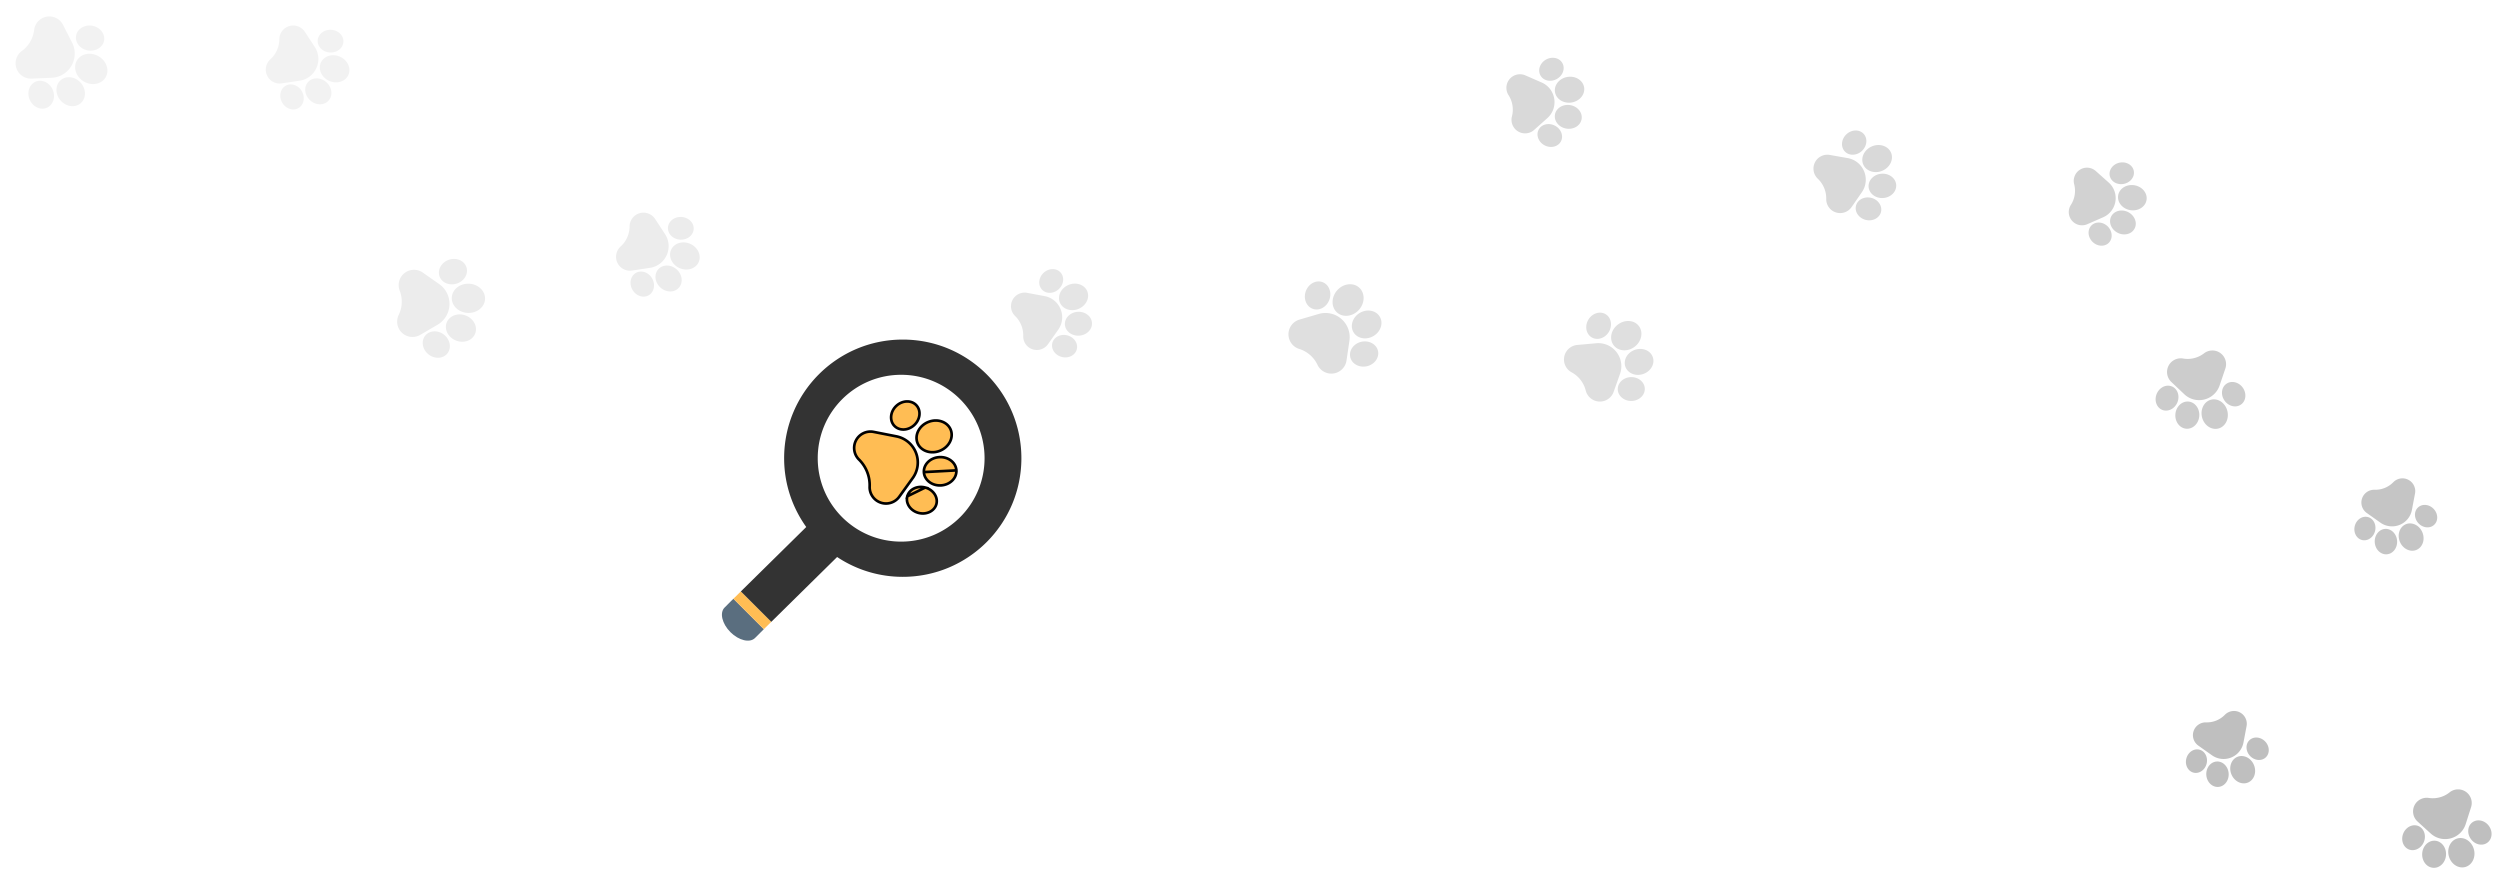 <svg width="935" height="330" fill="none" xmlns="http://www.w3.org/2000/svg"><g opacity=".25" fill="#000"><g opacity=".2"><path d="M112.071 30.175a8.174 8.174 0 0 0 6.274-4.762 8.172 8.172 0 0 0-.624-7.852l-3.71-5.667a5.163 5.163 0 0 0-2.554-2.03 5.159 5.159 0 0 0-3.26-.11 5.163 5.163 0 0 0-2.683 1.859 5.165 5.165 0 0 0-1.046 3.091v.075a10.21 10.21 0 0 1-3.352 7.41 5.17 5.17 0 0 0-1.61 2.838 5.161 5.161 0 0 0 .4 3.238 5.16 5.16 0 0 0 2.252 2.362 5.16 5.16 0 0 0 3.215.553l6.698-1.005zM118.819 15.126c-.063 1.163.399 2.275 1.301 3.132.859.815 2.023 1.3 3.277 1.368 1.255.067 2.464-.292 3.405-1.01.989-.754 1.567-1.81 1.629-2.972.127-2.337-1.927-4.354-4.579-4.499-2.111-.112-3.974.998-4.707 2.636a3.77 3.77 0 0 0-.326 1.345zM119.997 23.425c-1.116 2.492.286 5.554 3.125 6.825 2.84 1.272 6.058.28 7.174-2.213 1.116-2.491-.287-5.553-3.126-6.825-2.839-1.271-6.057-.279-7.173 2.213zM115.237 30.663c-.299.327-.535.69-.709 1.08-.814 1.817-.285 4.18 1.445 5.767.996.913 2.245 1.441 3.516 1.488 1.331.049 2.527-.43 3.368-1.348.842-.918 1.215-2.151 1.051-3.473-.157-1.262-.792-2.46-1.788-3.373-2.101-1.926-5.189-1.989-6.883-.14zM111.575 40.45l.001-.001c2.039-1.15 2.64-3.967 1.339-6.28-1.302-2.311-4.021-3.258-6.06-2.111a3.87 3.87 0 0 0-1.635 1.815c-.591 1.319-.532 2.992.295 4.464 1.302 2.311 4.021 3.259 6.06 2.112z"/></g><g opacity=".3"><path d="M243.071 100.175a8.174 8.174 0 0 0 6.274-4.763 8.172 8.172 0 0 0-.624-7.851l-3.71-5.667a5.164 5.164 0 0 0-2.554-2.03 5.16 5.16 0 0 0-3.26-.11 5.163 5.163 0 0 0-2.683 1.859 5.165 5.165 0 0 0-1.046 3.091v.075a10.21 10.21 0 0 1-3.352 7.41 5.176 5.176 0 0 0-1.61 2.838 5.165 5.165 0 0 0 .4 3.238 5.162 5.162 0 0 0 2.252 2.362c.992.528 2.104.72 3.215.553l6.698-1.005zM249.819 85.126c-.063 1.163.399 2.275 1.301 3.132.859.815 2.023 1.3 3.277 1.368 1.255.067 2.464-.292 3.405-1.01.989-.754 1.567-1.81 1.629-2.972.127-2.337-1.927-4.354-4.579-4.499-2.111-.112-3.974.999-4.707 2.636a3.77 3.77 0 0 0-.326 1.345zM250.997 93.425c-1.116 2.492.286 5.554 3.125 6.825 2.84 1.272 6.058.279 7.174-2.213 1.116-2.491-.287-5.553-3.126-6.825-2.839-1.271-6.057-.279-7.173 2.213zM246.237 100.663c-.299.327-.535.69-.709 1.08-.814 1.817-.285 4.18 1.445 5.767.996.913 2.245 1.441 3.516 1.488 1.331.049 2.527-.43 3.368-1.348.842-.918 1.215-2.151 1.051-3.473-.157-1.262-.792-2.46-1.788-3.373-2.101-1.926-5.189-1.989-6.883-.141zM242.575 110.449h.001c2.039-1.15 2.64-3.967 1.339-6.279-1.302-2.312-4.021-3.259-6.06-2.112a3.868 3.868 0 0 0-1.635 1.815c-.591 1.318-.532 2.992.295 4.464 1.302 2.311 4.021 3.259 6.06 2.112z"/></g><g opacity=".6"><path d="M696.338 71.877a8.175 8.175 0 0 0 .821-7.834 8.173 8.173 0 0 0-6.152-4.919l-6.671-1.173a5.161 5.161 0 0 0-3.228.472 5.16 5.16 0 0 0-2.311 2.303 5.168 5.168 0 0 0-.481 3.228 5.165 5.165 0 0 0 1.538 2.878l.055.052a10.213 10.213 0 0 1 3.108 7.515 5.185 5.185 0 0 0 3.603 5.04 5.157 5.157 0 0 0 3.262-.025 5.157 5.157 0 0 0 2.604-1.966l3.852-5.571zM689.984 56.657c.804.843 1.931 1.267 3.173 1.195 1.182-.069 2.333-.584 3.241-1.453.907-.869 1.473-1.996 1.594-3.174.126-1.237-.248-2.381-1.052-3.222-1.617-1.69-4.494-1.575-6.414.26-1.527 1.463-1.992 3.58-1.3 5.236.176.422.429.815.758 1.158zM696.841 61.478c1.053 2.52 4.244 3.592 7.114 2.393 2.871-1.2 4.35-4.226 3.297-6.745-1.053-2.519-4.245-3.592-7.116-2.392-2.87 1.2-4.348 4.225-3.295 6.744zM698.86 69.903c.034.441.137.862.302 1.256.768 1.837 2.854 3.068 5.194 2.892 1.347-.1 2.587-.65 3.491-1.544.947-.938 1.416-2.137 1.323-3.379-.093-1.242-.737-2.357-1.813-3.142-1.028-.75-2.336-1.107-3.683-1.006-2.842.214-5.002 2.422-4.814 4.923zM703.489 79.27l.001-.001c.557-2.274-1.085-4.64-3.662-5.274-2.577-.632-5.128.702-5.687 2.973a3.864 3.864 0 0 0 .204 2.435c.557 1.333 1.817 2.436 3.457 2.84 2.576.632 5.128-.701 5.687-2.973z"/></g><g opacity=".2"><path d="M19.266 29.097a9.017 9.017 0 0 0 7.446-4.48 9.016 9.016 0 0 0 .245-8.685l-3.398-6.655A5.693 5.693 0 0 0 21 6.748a5.694 5.694 0 0 0-3.563-.505 5.694 5.694 0 0 0-3.161 1.72 5.692 5.692 0 0 0-1.514 3.266l-.009.082a11.266 11.266 0 0 1-4.554 7.73 5.699 5.699 0 0 0-2.102 2.92 5.693 5.693 0 0 0 .055 3.6 5.691 5.691 0 0 0 2.19 2.856 5.693 5.693 0 0 0 3.46.988l7.465-.308zM28.45 13.392c-.207 1.268.168 2.543 1.056 3.588.845.996 2.064 1.667 3.432 1.89 1.368.221 2.736-.029 3.854-.705 1.173-.71 1.933-1.8 2.139-3.066.415-2.548-1.598-5.004-4.49-5.476-2.302-.374-4.476.623-5.474 2.332-.255.436-.433.919-.517 1.437zM28.759 22.633c-1.52 2.6-.345 6.125 2.618 7.855 2.964 1.732 6.61 1.024 8.13-1.576 1.52-2.6.344-6.125-2.62-7.856-2.963-1.73-6.609-1.023-8.128 1.577zM22.68 30.007a4.452 4.452 0 0 0-.905 1.1c-1.108 1.897-.808 4.552.902 6.496.984 1.12 2.29 1.847 3.68 2.049 1.453.21 2.822-.172 3.853-1.079 1.032-.907 1.587-2.215 1.564-3.684-.023-1.403-.577-2.793-1.561-3.912-2.076-2.36-5.455-2.796-7.533-.97zM17.506 40.306c2.373-1.02 3.366-4.038 2.213-6.728-1.155-2.69-4.024-4.05-6.396-3.035a4.27 4.27 0 0 0-2.009 1.797c-.804 1.377-.938 3.22-.205 4.931 1.155 2.69 4.024 4.051 6.397 3.035z"/></g><g opacity=".4"><path d="M395.778 123.314a8.02 8.02 0 0 0 .888-7.679 8.02 8.02 0 0 0-5.987-4.89l-6.534-1.221a5.07 5.07 0 0 0-3.172.43 5.071 5.071 0 0 0-2.292 2.236 5.064 5.064 0 0 0-.505 3.162 5.063 5.063 0 0 0 1.479 2.841l.053.051a10.025 10.025 0 0 1 2.973 7.407 5.063 5.063 0 0 0 .917 3.068 5.064 5.064 0 0 0 2.565 1.916 5.055 5.055 0 0 0 3.202.009 5.063 5.063 0 0 0 2.576-1.902l3.837-5.428zM389.701 108.313c.781.835 1.883 1.263 3.102 1.205 1.16-.054 2.295-.549 3.195-1.392.899-.843 1.466-1.943 1.597-3.098.137-1.212-.218-2.339-.999-3.172-1.569-1.677-4.393-1.593-6.297.188-1.513 1.42-1.992 3.493-1.33 5.124.169.417.413.805.732 1.145zM396.38 113.115c1.007 2.483 4.128 3.57 6.957 2.422 2.83-1.148 4.312-4.102 3.305-6.585-1.007-2.483-4.129-3.569-6.958-2.421-2.829 1.148-4.311 4.101-3.304 6.584zM398.274 121.403l.001.001c.028.433.125.847.283 1.235.734 1.811 2.768 3.041 5.067 2.893 1.323-.085 2.545-.611 3.442-1.48.938-.91 1.412-2.082 1.333-3.302-.079-1.219-.699-2.321-1.747-3.102-1.001-.747-2.281-1.111-3.604-1.025-2.791.18-4.933 2.325-4.775 4.78zM402.72 130.644v-.001c.571-2.226-1.016-4.564-3.538-5.213-2.523-.648-5.04.635-5.612 2.858a3.797 3.797 0 0 0 .175 2.391c.533 1.315 1.758 2.41 3.363 2.823 2.522.648 5.039-.635 5.612-2.858z"/></g><path d="M909.067 311.716a8.021 8.021 0 0 0 7.511 1.827 8.016 8.016 0 0 0 5.591-5.338l2.017-6.333a5.069 5.069 0 0 0-.036-3.202 5.058 5.058 0 0 0-1.936-2.549 5.061 5.061 0 0 0-3.076-.892 5.068 5.068 0 0 0-3.001 1.118l-.057.047a10.025 10.025 0 0 1-7.718 2.036 5.076 5.076 0 0 0-3.157.532 5.067 5.067 0 0 0-2.218 2.31 5.066 5.066 0 0 0-.403 3.177 5.062 5.062 0 0 0 1.57 2.79l4.913 4.477zM924.703 307.534c-.925.672-1.485 1.713-1.578 2.93-.089 1.158.262 2.345.988 3.342.725.997 1.747 1.695 2.877 1.967 1.186.285 2.349.072 3.272-.6 1.857-1.351 2.121-4.164.589-6.272-1.223-1.677-3.221-2.408-4.922-1.952-.434.117-.849.31-1.226.585zM919.115 313.57c-2.589.694-4.052 3.657-3.261 6.606.79 2.949 3.539 4.785 6.127 4.091 2.588-.693 4.05-3.657 3.26-6.606s-3.538-4.784-6.126-4.091zM910.656 314.429a3.953 3.953 0 0 0-1.261.128c-1.888.506-3.359 2.373-3.495 4.672-.079 1.324.292 2.602 1.044 3.599.787 1.043 1.892 1.657 3.112 1.729 1.22.073 2.39-.407 3.294-1.351.864-.901 1.383-2.126 1.461-3.449.166-2.793-1.699-5.183-4.155-5.328zM900.938 317.701l.001.001c2.138.84 4.655-.447 5.61-2.869.953-2.423-.01-5.08-2.145-5.922a3.8 3.8 0 0 0-2.395-.121c-1.37.367-2.608 1.448-3.216 2.989-.953 2.423.009 5.08 2.145 5.922z"/><g opacity=".5"><path d="M504.682 127.438a9.019 9.019 0 0 0-3.014-8.15 9.017 9.017 0 0 0-8.488-1.859l-7.17 2.098a5.69 5.69 0 0 0-2.962 2.044 5.697 5.697 0 0 0-1.161 3.407 5.694 5.694 0 0 0 1.101 3.426 5.692 5.692 0 0 0 2.927 2.096l.079.024a11.268 11.268 0 0 1 6.746 5.915 5.696 5.696 0 0 0 2.478 2.609 5.695 5.695 0 0 0 3.547.617 5.694 5.694 0 0 0 3.214-1.619 5.701 5.701 0 0 0 1.616-3.216l1.087-7.392zM490.963 115.489c1.208.44 2.53.309 3.723-.369 1.135-.645 2.021-1.717 2.495-3.02.473-1.302.482-2.693.026-3.917-.479-1.286-1.408-2.235-2.614-2.673-2.426-.883-5.214.637-6.217 3.39-.795 2.193-.221 4.514 1.272 5.813.381.332.822.597 1.315.776zM500.1 116.907c2.272 1.977 5.953 1.48 8.206-1.109 2.253-2.589 2.238-6.304-.034-8.281-2.272-1.977-5.953-1.479-8.207 1.11-2.252 2.589-2.236 6.303.035 8.28zM506.213 124.253c.248.42.557.786.912 1.095 1.657 1.442 4.321 1.641 6.55.324 1.283-.758 2.242-1.907 2.698-3.233.479-1.389.357-2.805-.342-3.988-.699-1.182-1.881-1.971-3.328-2.222-1.383-.24-2.851.046-4.134.804-2.706 1.6-3.763 4.839-2.356 7.22zM515.367 131.256v-.001c-.56-2.521-3.34-4.058-6.198-3.427-2.858.633-4.73 3.199-4.173 5.719a4.27 4.27 0 0 0 1.391 2.308c1.203 1.046 2.988 1.521 4.807 1.121 2.857-.634 4.729-3.199 4.173-5.72z"/></g><g opacity=".3"><path d="M163.612 121.47a9.017 9.017 0 0 0 4.48-7.445 9.016 9.016 0 0 0-3.851-7.789l-6.118-4.288a5.687 5.687 0 0 0-3.446-1.036 5.692 5.692 0 0 0-3.385 1.222 5.694 5.694 0 0 0-1.988 3.001 5.688 5.688 0 0 0 .192 3.594l.031.077a11.272 11.272 0 0 1-.404 8.962 5.685 5.685 0 0 0-.489 3.566 5.688 5.688 0 0 0 1.734 3.154 5.691 5.691 0 0 0 3.272 1.499 5.697 5.697 0 0 0 3.521-.748l6.451-3.769zM164.371 103.293c.411 1.217 1.339 2.168 2.614 2.676 1.213.484 2.604.506 3.917.062 1.312-.445 2.404-1.307 3.075-2.427.704-1.177.865-2.496.453-3.712-.826-2.445-3.755-3.672-6.53-2.736-2.21.749-3.663 2.648-3.745 4.625a4.166 4.166 0 0 0 .216 1.512zM168.972 111.313c-.124 3.009 2.564 5.573 5.992 5.715 3.43.141 6.321-2.192 6.445-5.201.124-3.009-2.564-5.572-5.994-5.714-3.428-.142-6.319 2.191-6.443 5.2zM167.055 120.675v.001a4.426 4.426 0 0 0-.285 1.396c-.091 2.194 1.418 4.399 3.839 5.316 1.394.529 2.889.56 4.211.087 1.383-.494 2.413-1.473 2.899-2.758.487-1.284.365-2.7-.344-3.987-.676-1.23-1.817-2.197-3.21-2.725-2.94-1.114-6.13.084-7.11 2.67zM167.306 132.198h.001c1.618-2.012 1.082-5.143-1.196-6.981-2.28-1.835-5.453-1.694-7.073.315a4.27 4.27 0 0 0-.933 2.528c-.066 1.593.679 3.283 2.128 4.453 2.28 1.835 5.453 1.694 7.073-.315z"/></g><g opacity=".6"><path d="M578.701 44.183a7.987 7.987 0 0 0 2.58-7.251 7.984 7.984 0 0 0-4.713-6.085l-6.066-2.647a5.042 5.042 0 0 0-3.174-.294 5.044 5.044 0 0 0-2.724 1.657 5.043 5.043 0 0 0-1.198 2.954 5.041 5.041 0 0 0 .799 3.087l.04.062a9.983 9.983 0 0 1 1.226 7.852 5.045 5.045 0 0 0 .202 3.181 5.047 5.047 0 0 0 2.06 2.434 5.043 5.043 0 0 0 3.105.725 5.045 5.045 0 0 0 2.925-1.268l4.938-4.407zM576.163 28.269c.571.984 1.544 1.646 2.74 1.863 1.138.207 2.35-.019 3.412-.635 1.061-.617 1.857-1.557 2.242-2.648.405-1.146.313-2.319-.258-3.302-1.148-1.978-3.906-2.528-6.152-1.227-1.786 1.039-2.714 2.943-2.437 4.674.07.442.22.873.453 1.275zM581.568 34.423c.421 2.634 3.206 4.387 6.207 3.907 3.003-.48 5.102-3.014 4.681-5.648-.421-2.635-3.206-4.387-6.209-3.907-3.001.48-5.1 3.013-4.679 5.648zM581.55 42.888a3.96 3.96 0 0 0-.002 1.262c.308 1.922 2.005 3.57 4.269 3.941 1.303.214 2.606-.023 3.67-.665 1.115-.672 1.836-1.704 2.033-2.904.197-1.201-.159-2.41-1-3.402-.804-.948-1.964-1.588-3.267-1.8-2.748-.45-5.307 1.15-5.703 3.568zM583.795 52.848c1.052-2.032.036-4.656-2.266-5.85s-5.032-.513-6.085 1.516a3.784 3.784 0 0 0-.365 2.36c.223 1.393 1.166 2.73 2.63 3.491 2.302 1.192 5.032.512 6.086-1.517z"/></g><g opacity=".8"><path d="M816.918 147.433a8.051 8.051 0 0 0 7.501 1.978 8.05 8.05 0 0 0 5.711-5.248l2.145-6.316a5.079 5.079 0 0 0 .026-3.212 5.088 5.088 0 0 0-1.894-2.596 5.088 5.088 0 0 0-3.069-.953 5.081 5.081 0 0 0-3.032 1.064l-.059.046a10.06 10.06 0 0 1-7.781 1.895 5.069 5.069 0 0 0-3.178.473 5.076 5.076 0 0 0-2.269 2.275 5.085 5.085 0 0 0-.466 3.179 5.084 5.084 0 0 0 1.522 2.83l4.843 4.585zM832.685 143.538c-.941.656-1.523 1.69-1.64 2.909-.111 1.16.218 2.358.927 3.372.709 1.014 1.721 1.734 2.849 2.028 1.185.309 2.355.118 3.294-.539 1.889-1.32 2.208-4.137.711-6.281-1.194-1.706-3.185-2.477-4.9-2.052a3.705 3.705 0 0 0-1.241.563zM826.963 149.487c-2.61.646-4.135 3.59-3.399 6.564.737 2.974 3.459 4.868 6.069 4.222 2.61-.646 4.134-3.591 3.397-6.565-.736-2.974-3.458-4.867-6.067-4.221zM818.46 150.185a3.97 3.97 0 0 0-1.268.105c-1.903.471-3.415 2.316-3.596 4.62-.104 1.327.243 2.616.979 3.63.769 1.062 1.866 1.699 3.089 1.795 1.222.096 2.405-.363 3.331-1.292.884-.887 1.428-2.107 1.532-3.433.219-2.798-1.605-5.232-4.067-5.425zM808.648 153.282l.001.001c2.129.884 4.678-.359 5.683-2.771 1.002-2.413.088-5.097-2.039-5.982a3.808 3.808 0 0 0-2.4-.168c-1.381.342-2.644 1.403-3.284 2.938-1.002 2.412-.088 5.096 2.039 5.982z"/></g><g opacity=".5"><path d="M605.879 139.847a8.583 8.583 0 0 0-1.312-8.166 8.58 8.58 0 0 0-7.584-3.302l-7.084.637a5.412 5.412 0 0 0-3.143 1.362 5.42 5.42 0 0 0-1.712 2.967 5.43 5.43 0 0 0 .396 3.404 5.419 5.419 0 0 0 2.347 2.497l.07.037a10.722 10.722 0 0 1 5.208 6.768 5.44 5.44 0 0 0 1.834 2.894 5.424 5.424 0 0 0 3.198 1.23 5.412 5.412 0 0 0 3.301-.919 5.424 5.424 0 0 0 2.102-2.706l2.379-6.703zM595.271 126.158c1.046.633 2.305.755 3.544.342 1.18-.393 2.205-1.231 2.888-2.36.682-1.129.947-2.427.747-3.654-.211-1.288-.903-2.347-1.949-2.978-2.102-1.272-4.987-.367-6.431 2.019-1.148 1.901-1.039 4.175.115 5.664.295.38.658.709 1.086.967zM603.542 129.168c1.757 2.265 5.287 2.48 7.868.478 2.582-2.003 3.253-5.475 1.495-7.741-1.757-2.265-5.286-2.479-7.868-.476-2.581 2.002-3.252 5.473-1.495 7.739zM607.896 137.155v.001c.154.438.375.836.65 1.19 1.281 1.653 3.732 2.33 6.057 1.511 1.338-.471 2.445-1.367 3.116-2.522.703-1.209.851-2.554.417-3.787-.435-1.233-1.394-2.188-2.699-2.69-1.247-.478-2.671-.482-4.009-.01-2.822.994-4.407 3.824-3.532 6.307zM615.153 145.384v-.001c-.058-2.457-2.37-4.406-5.156-4.344-2.785.065-5.007 2.116-4.952 4.571.02.896.34 1.725.874 2.413.93 1.199 2.509 1.972 4.282 1.933 2.785-.065 5.007-2.115 4.952-4.572z"/></g><g opacity=".7"><path d="M786.568 81.265a7.788 7.788 0 0 0 4.593-5.935 7.788 7.788 0 0 0-2.519-7.069l-4.816-4.294a4.916 4.916 0 0 0-2.852-1.236 4.917 4.917 0 0 0-3.026.707 4.915 4.915 0 0 0-2.008 2.374 4.918 4.918 0 0 0-.197 3.103l.019.069a9.732 9.732 0 0 1-1.249 7.647 4.917 4.917 0 0 0-.779 3.009 4.918 4.918 0 0 0 1.17 2.88 4.914 4.914 0 0 0 2.656 1.615 4.916 4.916 0 0 0 3.095-.287l5.913-2.583zM789.05 65.75c.23 1.085.93 1.994 1.972 2.558.992.537 2.183.696 3.354.448 1.17-.25 2.194-.879 2.882-1.772.723-.939.994-2.054.763-3.138-.462-2.18-2.851-3.528-5.326-3.004-1.971.42-3.409 1.901-3.678 3.59-.069.43-.061.874.033 1.318zM792.189 73.093c-.41 2.568 1.638 5.038 4.564 5.505 2.927.467 5.642-1.243 6.052-3.812.41-2.569-1.639-5.038-4.566-5.505-2.926-.467-5.641 1.243-6.05 3.812zM789.601 80.93a3.85 3.85 0 0 0-.385 1.169c-.299 1.873.774 3.916 2.758 4.947 1.142.594 2.422.77 3.603.499 1.236-.285 2.218-1.021 2.765-2.074.547-1.053.584-2.28.106-3.455-.456-1.123-1.337-2.067-2.479-2.66-2.41-1.252-5.266-.546-6.368 1.574zM788.656 90.84l.001-.001c1.591-1.563 1.446-4.303-.323-6.108-1.771-1.804-4.506-2.003-6.098-.443a3.683 3.683 0 0 0-1.055 2.075c-.217 1.36.251 2.885 1.377 4.034 1.77 1.804 4.506 2.002 6.098.442z"/></g><g opacity=".9"><path d="M890.254 195.462a7.527 7.527 0 0 0 7.203.849 7.526 7.526 0 0 0 4.6-5.607l1.159-6.127a4.753 4.753 0 0 0-.397-2.978 4.748 4.748 0 0 0-2.093-2.154 4.756 4.756 0 0 0-2.966-.481 4.75 4.75 0 0 0-2.668 1.382l-.048.05a9.402 9.402 0 0 1-6.955 2.773 4.756 4.756 0 0 0-2.88.855 4.742 4.742 0 0 0-1.803 2.403 4.75 4.75 0 0 0-.015 3.004c.32.984.935 1.821 1.779 2.42l5.084 3.611zM904.34 189.791c-.784.731-1.188 1.764-1.136 2.908.049 1.089.51 2.155 1.299 3.001.789.845 1.82 1.379 2.903 1.504 1.138.131 2.196-.199 2.979-.93 1.576-1.469 1.503-4.119-.164-5.908-1.329-1.423-3.273-1.876-4.805-1.259a3.49 3.49 0 0 0-1.076.684zM899.822 196.048c-2.332.94-3.357 3.866-2.287 6.522 1.072 2.657 3.84 4.054 6.171 3.114 2.332-.94 3.357-3.866 2.286-6.523-1.071-2.656-3.839-4.053-6.17-3.113zM892.042 197.808a3.722 3.722 0 0 0-1.16.263c-1.7.686-2.858 2.591-2.724 4.748.077 1.242.568 2.39 1.381 3.232.852.883 1.951 1.329 3.095 1.258 1.144-.072 2.179-.651 2.915-1.633.702-.937 1.046-2.137.968-3.378-.163-2.619-2.171-4.633-4.475-4.49zM883.364 201.96h.001c2.087.54 4.284-.944 4.898-3.309.612-2.365-.586-4.73-2.67-5.271a3.565 3.565 0 0 0-2.244.159c-1.234.498-2.264 1.645-2.656 3.15-.612 2.364.586 4.729 2.671 5.271z"/></g><path d="M827.254 282.462a7.527 7.527 0 0 0 7.203.849 7.526 7.526 0 0 0 4.6-5.607l1.159-6.127a4.753 4.753 0 0 0-.397-2.978 4.748 4.748 0 0 0-2.093-2.154 4.756 4.756 0 0 0-2.966-.481 4.75 4.75 0 0 0-2.668 1.382l-.048.05a9.402 9.402 0 0 1-6.955 2.773 4.756 4.756 0 0 0-2.88.855 4.742 4.742 0 0 0-1.803 2.403 4.75 4.75 0 0 0-.015 3.004c.32.984.935 1.821 1.779 2.42l5.084 3.611zM841.34 276.791c-.784.731-1.188 1.764-1.136 2.908.049 1.089.51 2.155 1.299 3.001.789.845 1.82 1.379 2.903 1.504 1.138.131 2.196-.199 2.979-.93 1.576-1.469 1.503-4.119-.164-5.908-1.329-1.423-3.273-1.876-4.805-1.259a3.49 3.49 0 0 0-1.076.684zM836.822 283.048c-2.332.94-3.357 3.866-2.287 6.522 1.072 2.657 3.84 4.054 6.171 3.114 2.332-.94 3.357-3.866 2.286-6.523-1.071-2.657-3.839-4.053-6.17-3.113zM829.042 284.808a3.722 3.722 0 0 0-1.16.263c-1.7.686-2.858 2.591-2.724 4.748.077 1.242.568 2.39 1.381 3.232.852.883 1.951 1.329 3.095 1.258 1.144-.072 2.179-.651 2.915-1.633.702-.937 1.046-2.137.968-3.378-.163-2.619-2.171-4.633-4.475-4.49zM820.364 288.96h.001c2.087.54 4.284-.944 4.898-3.309.612-2.365-.586-4.73-2.67-5.271a3.565 3.565 0 0 0-2.244.159c-1.234.498-2.264 1.645-2.656 3.15-.612 2.364.586 4.729 2.671 5.271z"/></g><path d="M335.213 163.191a9.91 9.91 0 0 1 7.34 6.11 9.909 9.909 0 0 1-1.184 9.476l.405.293-.405-.293-5.043 6.996v.001a6.08 6.08 0 0 1-3.111 2.252 6.071 6.071 0 0 1-3.84-.045 6.072 6.072 0 0 1-3.056-2.327 6.067 6.067 0 0 1-1.066-3.69 13.504 13.504 0 0 0-3.914-10.017l-.003-.004-.068-.066v-.001a6.072 6.072 0 0 1-1.743-3.422 6.082 6.082 0 0 1 .641-3.787 6.074 6.074 0 0 1 2.774-2.657l-.215-.451.215.451a6.074 6.074 0 0 1 3.81-.48l8.463 1.661zM334.436 159.196a4.339 4.339 0 0 1-.839-1.34c-.754-1.91-.186-4.38 1.661-6.081 2.332-2.142 5.675-2.147 7.465-.199v.001c.897.974 1.306 2.291 1.13 3.729-.168 1.371-.856 2.684-1.951 3.692-1.096 1.008-2.463 1.585-3.843 1.637-1.447.055-2.726-.463-3.623-1.439zM351.491 168.604c-3.486 1.377-7.195-.022-8.349-2.944-1.154-2.921.598-6.477 4.084-7.854 3.487-1.377 7.196.022 8.35 2.943 1.154 2.921-.598 6.478-4.085 7.855zM345.533 176.564l.002.028c.028.509.138.995.318 1.451.843 2.132 3.249 3.653 6.047 3.498h.001c1.607-.089 3.084-.712 4.166-1.742 1.131-1.076 1.693-2.452 1.614-3.878m-12.148.643 12.148-.643m-12.148.643c-.139-2.843 2.384-5.402 5.783-5.59 1.607-.089 3.144.367 4.333 1.271 1.242.945 1.953 2.251 2.032 3.676m-12.148.643 12.648-.67-.5.027m-1.73-4.073-.003.003.003-.003zM339.332 185.625a4.427 4.427 0 0 0 .181 2.792c.614 1.556 2.061 2.887 3.993 3.404 3.057.814 6.021-.732 6.704-3.288l.01-.036c.655-2.55-1.142-5.346-4.184-6.159l-6.704 3.287zm0 0c.683-2.555 3.647-4.102 6.704-3.287l-6.704 3.287z" fill="#FFBD54" stroke="#000"/><path d="m273.819 224.404.47-.472 11.387 11.385-.277.275-3.02 3.015c-1.934 1.939-6.052.959-9.198-2.183-3.144-3.148-4.123-7.264-2.188-9.198l2.821-2.822h.005z" fill="#5A6E7F"/><path d="m277.076 221.194 11.386 11.378-2.786 2.745-11.386-11.385.325-.325.009.005 2.452-2.418z" fill="#FFBD54"/><path d="M337.636 127C362.138 127 382 146.867 382 171.371c0 24.503-19.862 44.366-44.364 44.366a44.14 44.14 0 0 1-24.553-7.418l-24.621 24.253-11.386-11.378 24.46-24.092c-5.187-7.26-8.271-16.129-8.271-25.731 0-24.504 19.862-44.371 44.371-44.371zm-.607 75.567c17.227 0 31.197-13.965 31.197-31.196 0-17.232-13.97-31.197-31.197-31.197-17.231 0-31.198 13.965-31.198 31.197 0 17.231 13.967 31.196 31.198 31.196z" fill="#333"/></svg>
